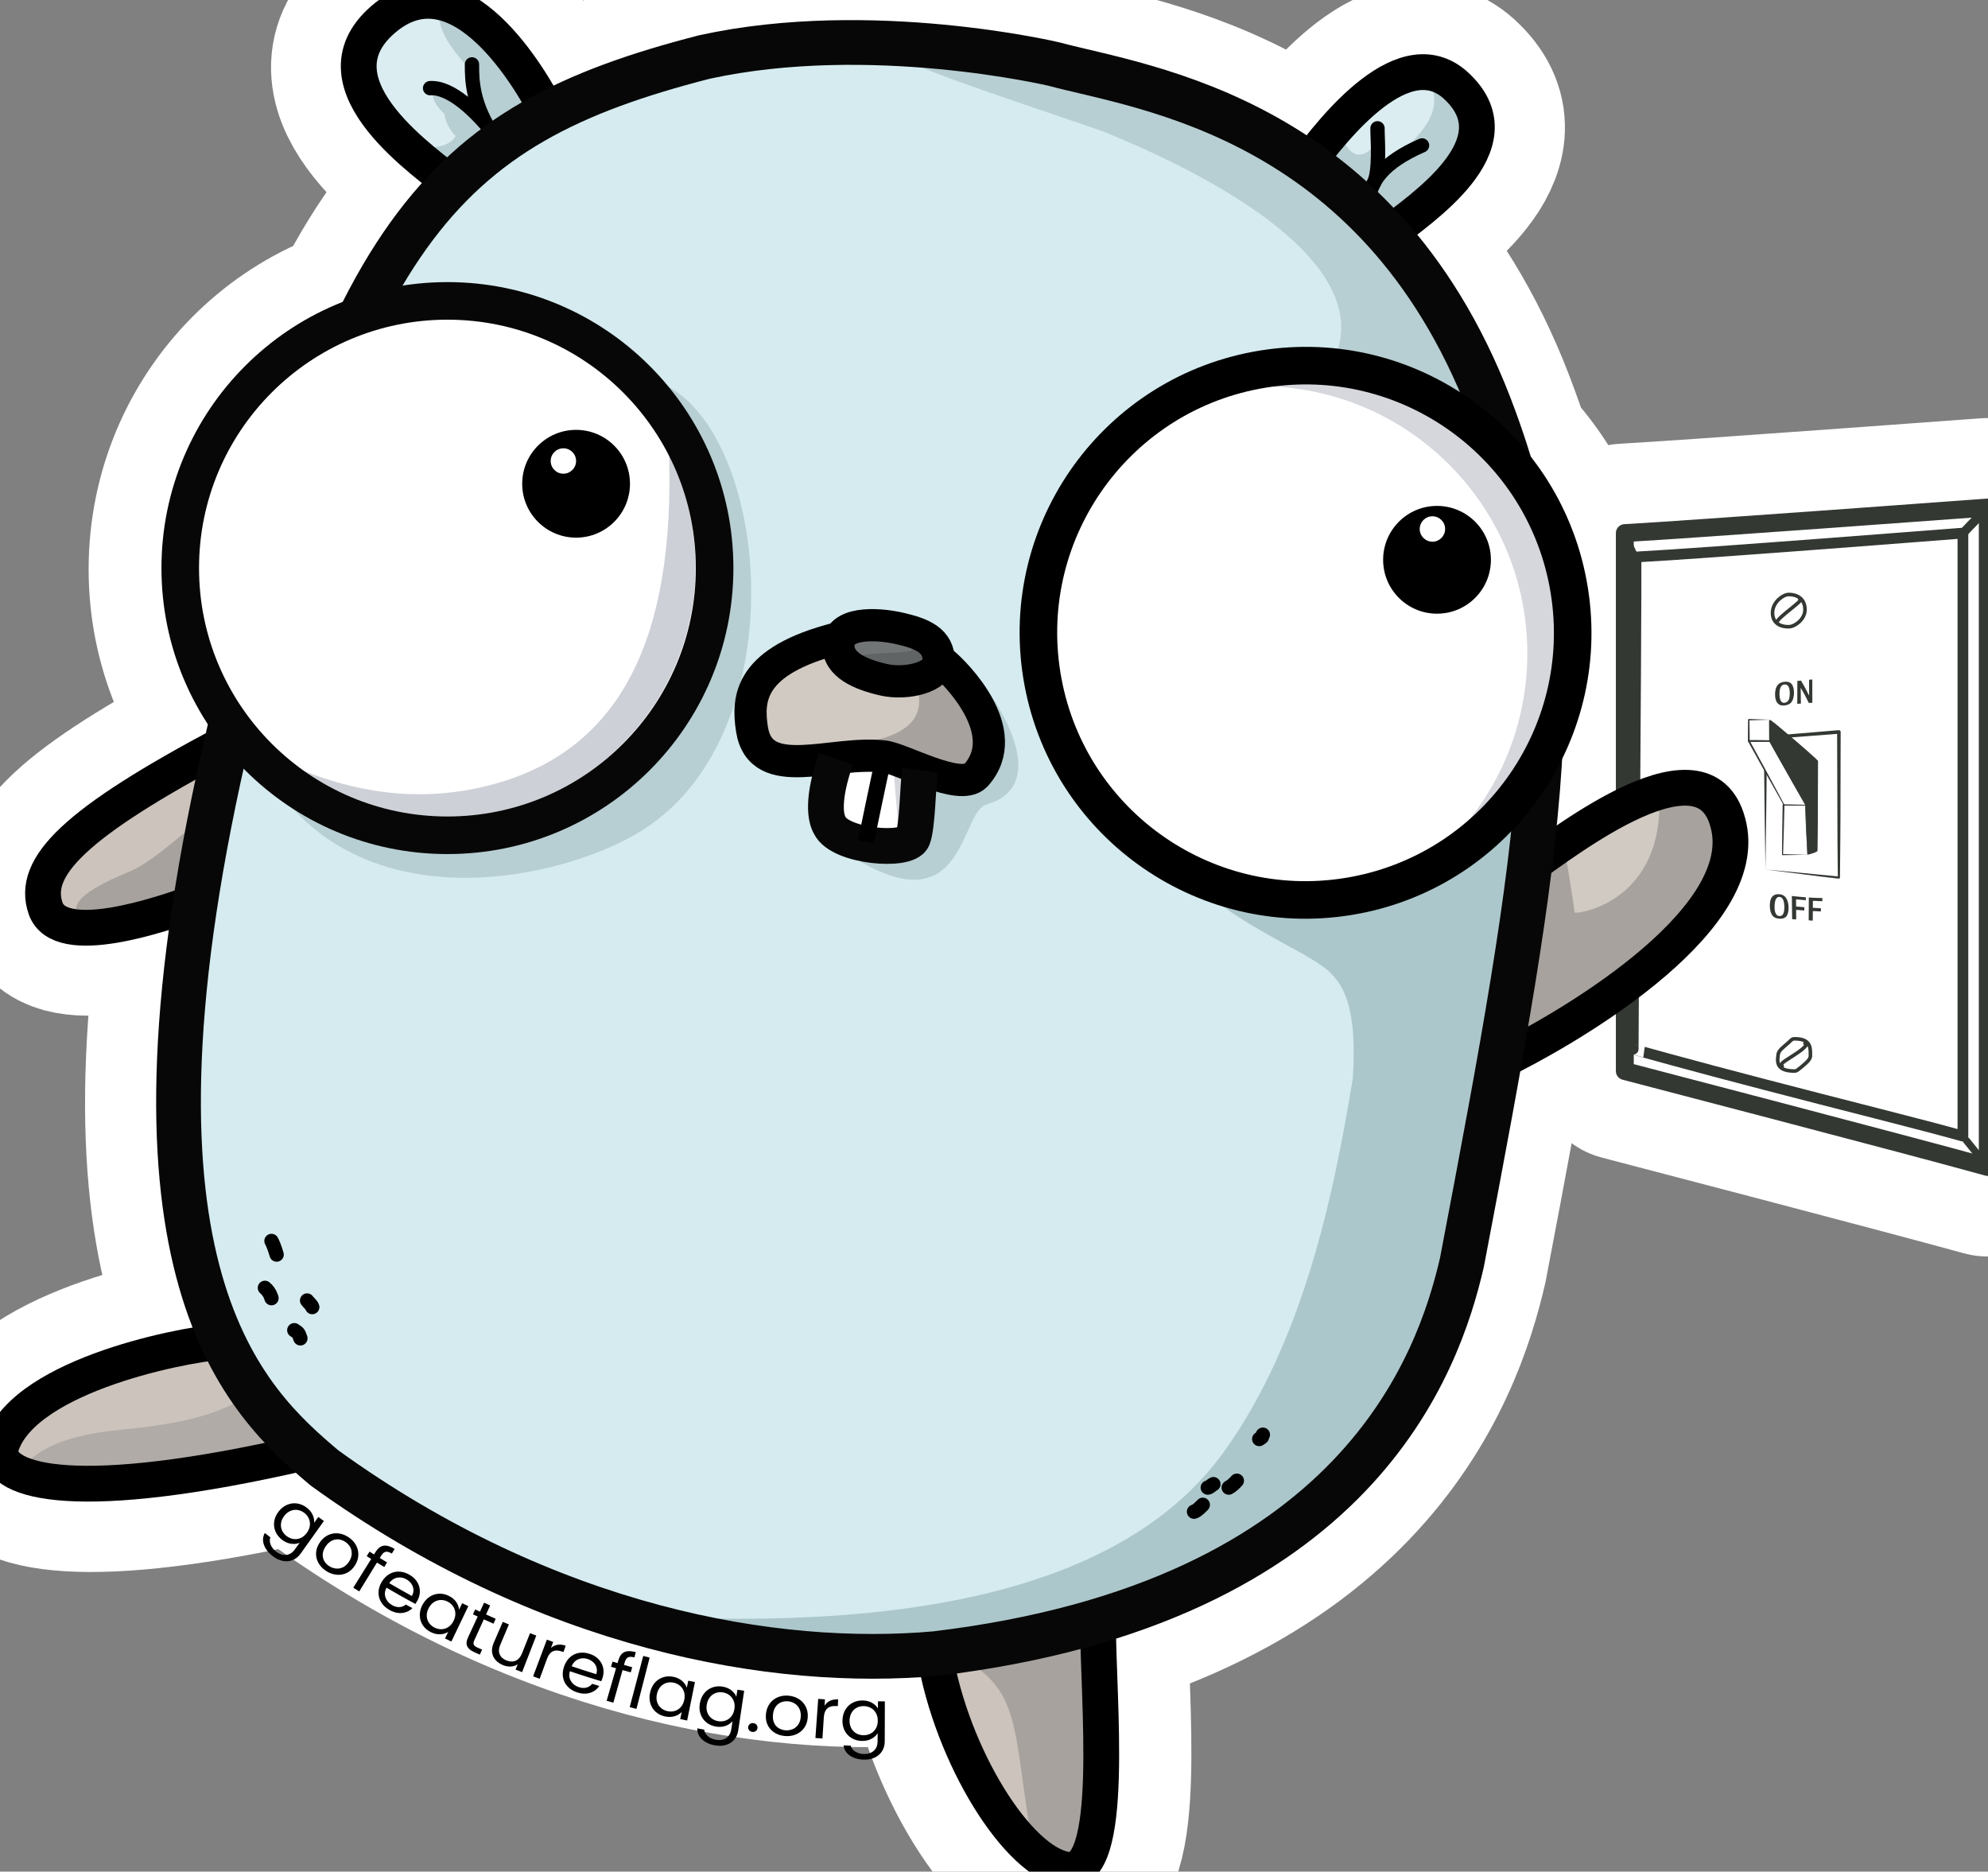 <?xml version="1.0" encoding="utf-8"?>
<!-- Generator: Adobe Illustrator 28.0.0, SVG Export Plug-In . SVG Version: 6.00 Build 0)  -->
<svg version="1.1" xmlns="http://www.w3.org/2000/svg" xmlns:xlink="http://www.w3.org/1999/xlink" x="0px" y="0px"
	 viewBox="189.65 137.709 1111.108 1046.026" style="enable-background:new 0 0 1693 1263.58;" xml:space="preserve">
<rect x="189.65" y="137.709" width="1111.108" height="1046.026" fill="#808080" stroke="none"/>
<style type="text/css">
	.st0{fill:none;stroke:#FFFFFF;stroke-width:100;stroke-miterlimit:10;}
	.st1{fill:none;stroke:#FFFFFF;stroke-width:100;stroke-linecap:round;stroke-linejoin:round;stroke-miterlimit:10;}
	.st2{fill:#FFFFFF;}
	
		.st3{clip-path:url(#SVGID_00000133510066612466254680000005825621318874360471_);fill:none;stroke:#333833;stroke-width:6;stroke-linecap:round;stroke-linejoin:round;stroke-miterlimit:10;}
	
		.st4{clip-path:url(#SVGID_00000133510066612466254680000005825621318874360471_);fill:none;stroke:#333833;stroke-width:10;stroke-linecap:round;stroke-linejoin:round;stroke-miterlimit:10;}
	.st5{clip-path:url(#SVGID_00000133510066612466254680000005825621318874360471_);fill:#333833;}
	
		.st6{clip-path:url(#SVGID_00000133510066612466254680000005825621318874360471_);fill:none;stroke:#333833;stroke-width:2;stroke-linecap:round;stroke-linejoin:round;stroke-miterlimit:10;}
	.st7{clip-path:url(#SVGID_00000133510066612466254680000005825621318874360471_);fill:#FFFFFF;}
	.st8{clip-path:url(#SVGID_00000080175607953674170110000013825721267054045326_);fill:#CBC3BC;}
	.st9{clip-path:url(#SVGID_00000080175607953674170110000013825721267054045326_);fill:#A7A29D;}
	
		.st10{clip-path:url(#SVGID_00000080175607953674170110000013825721267054045326_);fill:none;stroke:#000000;stroke-width:20;stroke-miterlimit:10;}
	.st11{clip-path:url(#SVGID_00000080175607953674170110000013825721267054045326_);fill:#B0ABA6;}
	.st12{clip-path:url(#SVGID_00000080175607953674170110000013825721267054045326_);fill:#D1CAC3;}
	.st13{clip-path:url(#SVGID_00000080175607953674170110000013825721267054045326_);fill:#DBEDF1;}
	.st14{clip-path:url(#SVGID_00000080175607953674170110000013825721267054045326_);fill:#B7CED2;}
	
		.st15{clip-path:url(#SVGID_00000080175607953674170110000013825721267054045326_);fill:none;stroke:#000000;stroke-width:8;stroke-linecap:round;stroke-linejoin:round;stroke-miterlimit:10;}
	.st16{clip-path:url(#SVGID_00000080175607953674170110000013825721267054045326_);fill:#D5EBEF;}
	.st17{clip-path:url(#SVGID_00000080175607953674170110000013825721267054045326_);fill:#ACC7CB;}
	
		.st18{clip-path:url(#SVGID_00000080175607953674170110000013825721267054045326_);fill:none;stroke:#070707;stroke-width:25;stroke-miterlimit:10;}
	.st19{clip-path:url(#SVGID_00000080175607953674170110000013825721267054045326_);fill:#FFFFFF;}
	.st20{clip-path:url(#SVGID_00000080175607953674170110000013825721267054045326_);}
	.st21{clip-path:url(#SVGID_00000080175607953674170110000013825721267054045326_);fill:#D5D7DD;}
	.st22{clip-path:url(#SVGID_00000080175607953674170110000013825721267054045326_);fill:#CED0D7;}
	
		.st23{clip-path:url(#SVGID_00000080175607953674170110000013825721267054045326_);fill:none;stroke:#070707;stroke-width:21;stroke-miterlimit:10;}
	
		.st24{clip-path:url(#SVGID_00000080175607953674170110000013825721267054045326_);fill:none;stroke:#000000;stroke-width:21;stroke-miterlimit:10;}
	.st25{clip-path:url(#SVGID_00000080175607953674170110000013825721267054045326_);fill:#727576;}
	.st26{clip-path:url(#SVGID_00000080175607953674170110000013825721267054045326_);fill:#616464;}
	
		.st27{clip-path:url(#SVGID_00000080175607953674170110000013825721267054045326_);fill:none;stroke:#000000;stroke-width:18;stroke-miterlimit:10;}
	
		.st28{clip-path:url(#SVGID_00000080175607953674170110000013825721267054045326_);fill:none;stroke:#070707;stroke-width:20;stroke-miterlimit:10;}
	
		.st29{clip-path:url(#SVGID_00000080175607953674170110000013825721267054045326_);fill:none;stroke:#000000;stroke-width:9;stroke-miterlimit:10;}
</style>
<g id="Layer_5">
	<path class="st0" d="M581.18,170.33c92.94-20.32,195.31,3.96,195.31,3.96c49.96,13.45,185.01,29.35,246.33,198.63
		c45.6,124.21,27.15,232.7-18.34,471.16c-12.94,55.82-58.17,190.25-294.02,218.55c-89.8,8.04-216.98-13.63-341.71-103.77
		c-44.02-37.21-122.11-108.49-56.08-399.36C378.7,268.63,431.64,208.71,581.18,170.33z"/>
	<path class="st0" d="M315.23,886.89c-25.54,2.07-114.76,20.42-124.07,60.77c0,18.17,44.01,30.16,170.06,1.19"/>
	<path class="st0" d="M803.7,1043.08c-0.04,43.65,10.18,142.71-17.33,138.78c-27.52-3.93-64.46-63.68-73.9-120.28"/>
	<path class="st0" d="M299.64,641.08c-18.38,6.55-75.68,26.47-83.72,3.41c-8.04-23.06,15.73-47.57,101.15-92.79"/>
	<path class="st0" d="M437.51,306.55c-82.48,0-148.33,66.86-148.33,149.33s65.86,149.33,148.33,149.33"/>
	<path class="st0" d="M443.03,241.29c-10.44-9.93-81.01-55.06-38.3-92.01c42.71-36.95,83.33,34.59,92.36,52.39"/>
	<path class="st0" d="M964.53,269.03c18.78-14.69,72.19-49.98,39.31-82.13c-29.35-29.35-70.05,23.32-85.12,43.59"/>
	<path class="st1" d="M1097.6,736.29V435.65c37.08-2.06,202.86-14.3,202.86-14.3v368.57C1257.03,777.87,1097.6,736.29,1097.6,736.29
		z"/>
	
		<ellipse transform="matrix(0.997 -0.083 0.083 0.997 -37.865 78.413)" class="st0" cx="919.72" cy="492.47" rx="149.33" ry="149.33"/>
</g>
<g id="Layer_1">
	<polygon class="st2" points="1300.63,790.91 1097.77,737.29 1097.44,437.97 1300.63,422.35 	"/>
	<g>
		<defs>
			<rect id="SVGID_1_" y="0" width="1693" height="1263.58"/>
		</defs>
		<clipPath id="SVGID_00000108275486149313649580000002700573225905076624_">
			<use xlink:href="#SVGID_1_"  style="overflow:visible;"/>
		</clipPath>
		
			<path style="clip-path:url(#SVGID_00000108275486149313649580000002700573225905076624_);fill:none;stroke:#333833;stroke-width:6;stroke-linecap:round;stroke-linejoin:round;stroke-miterlimit:10;" d="
			M1286.74,772.67c0-3.2,0-320.52,0-337.02c-0.41,0-143.65,11.29-182.71,13.35c0.16,39.47-1.74,275.06-1.58,275.06
			c-0.13,0,32.43,9.14,73.5,19.79C1216.5,754.49,1265.56,766.65,1286.74,772.67z"/>
		
			<path style="clip-path:url(#SVGID_00000108275486149313649580000002700573225905076624_);fill:none;stroke:#333833;stroke-width:10;stroke-linecap:round;stroke-linejoin:round;stroke-miterlimit:10;" d="
			M1097.77,736.29V435.65c37.08-2.06,202.86-14.3,202.86-14.3v368.57C1257.19,777.87,1097.77,736.29,1097.77,736.29z"/>
		<path style="clip-path:url(#SVGID_00000108275486149313649580000002700573225905076624_);fill:#333833;" d="M1300.63,789.91
			c-1.23-0.2-2.27-0.54-3.31-0.89c-0.55-0.74-1.15-1.44-1.72-2.17c-1.73-2.15-5.22-6.47-6.95-8.62l-1.74-2.16
			c-0.1-1.1-0.22-2.19-0.18-3.41c1.2,0.22,2.24,0.56,3.29,0.9l1.74,2.16c1.73,2.15,5.21,6.47,6.94,8.62
			c0.59,0.71,1.14,1.45,1.75,2.14C1300.58,787.58,1300.7,788.67,1300.63,789.91"/>
		<path style="clip-path:url(#SVGID_00000108275486149313649580000002700573225905076624_);fill:#333833;" d="M1300.63,421.35
			c0.17,1.32,0.12,2.43,0.07,3.55c-0.62,0.56-1.17,1.18-1.75,1.77c-1.73,1.78-5.21,5.37-6.95,7.15l-3.73,3.97
			c-1.12,0.07-2.23,0.15-3.53,0.05c-0.14-1.29-0.09-2.4-0.06-3.53l3.73-3.97c1.73-1.78,5.21-5.37,6.95-7.15
			c0.57-0.6,1.17-1.17,1.72-1.81C1298.2,421.3,1299.3,421.22,1300.63,421.35"/>
		<path style="clip-path:url(#SVGID_00000108275486149313649580000002700573225905076624_);fill:#333833;" d="M1097.77,435.65
			c0.83,0.29,1.49,0.66,2.15,1.03c0.23,0.57,0.51,1.12,0.76,1.67l1.55,3.34c0.51,1.1,1.84,3.94,2.33,5c-0.15,0.75-0.3,1.49-0.58,2.3
			c-0.8-0.3-1.46-0.67-2.14-1.03c-0.49-1.05-1.82-3.92-2.33-5l-1.55-3.34c-0.27-0.55-0.5-1.12-0.79-1.66
			C1097.32,437.21,1097.46,436.47,1097.77,435.65"/>
		<path style="clip-path:url(#SVGID_00000108275486149313649580000002700573225905076624_);fill:#333833;" d="M1102.45,724.05
			c0.45,1.25,0.35,2.28-0.24,3.42l-1.17,3.06c-0.39,1.01-1.38,3.61-1.75,4.59c-0.48,0.4-0.95,0.81-1.52,1.17
			c-0.18-0.65-0.26-1.27-0.35-1.89c0.37-0.96,1.37-3.59,1.75-4.59l1.17-3.06C1100.67,725.52,1101.28,724.68,1102.45,724.05"/>
		
			<path style="clip-path:url(#SVGID_00000108275486149313649580000002700573225905076624_);fill:none;stroke:#333833;stroke-width:2;stroke-linecap:round;stroke-linejoin:round;stroke-miterlimit:10;" d="
			M1198.45,478.97c-0.29,4.92-5.55,8.95-9.01,9.01c-6.84,0.06-9.65-3.97-9.01-9.01c0.61-5.03,5.87-9.07,9.01-9.01
			C1195.9,470.02,1198.71,474.05,1198.45,478.97z"/>
		
			<path style="clip-path:url(#SVGID_00000108275486149313649580000002700573225905076624_);fill:none;stroke:#333833;stroke-width:2;stroke-linecap:round;stroke-linejoin:round;stroke-miterlimit:10;" d="
			M1182.9,485.39c-0.09-2.36,15.81-12.78,12.73-12.73"/>
		
			<path style="clip-path:url(#SVGID_00000108275486149313649580000002700573225905076624_);fill:none;stroke:#333833;stroke-width:2;stroke-linecap:round;stroke-linejoin:round;stroke-miterlimit:10;" d="
			M1201.48,727.29c0.43,2.51-2.84,4.78-4.64,6.41c-2.12,1.63-2.77,2.61-4.36,2.6c-9.08-0.1-9.84-4.09-9.01-9.01
			c0-2.47,3.46-4.7,5.16-6.34c2.05-1.63,2.33-2.67,3.85-2.67C1200.82,718.19,1201.69,722.26,1201.48,727.29z"/>
		
			<path style="clip-path:url(#SVGID_00000108275486149313649580000002700573225905076624_);fill:none;stroke:#333833;stroke-width:2;stroke-linecap:round;stroke-linejoin:round;stroke-miterlimit:10;" d="
			M1185.73,733.58c-2.47-1.15,3.85-4.22,7.98-7.14c4.5-2.9,6.8-5.63,4.75-5.57"/>
		<path style="clip-path:url(#SVGID_00000108275486149313649580000002700573225905076624_);fill:#333833;" d="M1176.37,623.65
			c12.08,1.08,29.26,2.77,41.12,3.94l-0.67,0.6l-0.19-20.35c-0.07-13.69-0.19-46.92-0.2-61.06l1.07,0.99l-41.06,3.18l0.79-0.86
			C1177.12,570.9,1176.69,602.54,1176.37,623.65 M1176.37,623.65c-0.18-12.23-0.63-43.23-0.72-55.06
			c-0.06-6.16-0.14-12.34-0.14-18.52c0-0.45,0.35-0.82,0.79-0.86l41.04-3.43c0.57-0.05,1.07,0.41,1.07,0.99
			c-0.12,14.35-0.03,47.19-0.2,61.06c0,0-0.19,20.35-0.19,20.35c0,0.33-0.27,0.6-0.6,0.6
			C1205.43,627.46,1188.49,625.13,1176.37,623.65"/>
		<polygon style="clip-path:url(#SVGID_00000108275486149313649580000002700573225905076624_);fill:#FFFFFF;" points="
			1199.79,615.41 1185.92,615.33 1186.5,587.48 1199.7,587.48 		"/>
		<path style="clip-path:url(#SVGID_00000108275486149313649580000002700573225905076624_);fill:#333833;" d="M1199.79,615.41
			l-6.87,0.12c-2.31,0.05-4.65,0.09-7,0.1c-0.16,0-0.3-0.13-0.3-0.29c0.04-4.65,0.05-9.29,0.14-13.94l0.23-13.93
			c0-0.27,0.23-0.49,0.5-0.49l13.2,0.06c0.24,0,0.44,0.2,0.44,0.44C1200.17,595.62,1199.91,607.17,1199.79,615.41 M1199.79,615.41
			c-0.19-8.19-0.47-19.87-0.53-27.93l0.44,0.44l-13.2,0.05l0.5-0.49l-0.34,13.92c-0.1,4.64-0.28,9.28-0.43,13.92l-0.3-0.3
			C1189.89,615.12,1195.75,615.29,1199.79,615.41"/>
		<polygon style="clip-path:url(#SVGID_00000108275486149313649580000002700573225905076624_);fill:#FFFFFF;" points="
			1198.83,587.48 1186.71,587.48 1167.05,551.79 1178.92,551.79 		"/>
		<path style="clip-path:url(#SVGID_00000108275486149313649580000002700573225905076624_);fill:#333833;" d="M1198.83,587.48
			l-12.12,0.24c-0.09,0-0.17-0.05-0.21-0.13l-9.99-17.75l-9.88-17.81c-0.19-0.32,0.07-0.75,0.44-0.74l11.86,0.04
			c0.17,0,0.32,0.1,0.4,0.24C1184.89,561.57,1193.31,577.31,1198.83,587.48 M1198.83,587.48c-3.39-5.89-12.08-20.97-15.34-26.66
			l-4.97-8.81l0.4,0.24l-11.86,0.04l0.44-0.74l9.77,17.88l9.66,17.94l-0.21-0.13L1198.83,587.48z"/>
		
			<rect x="1167.05" y="539.93" style="clip-path:url(#SVGID_00000108275486149313649580000002700573225905076624_);fill:#FFFFFF;" width="11.86" height="11.86"/>
		<path style="clip-path:url(#SVGID_00000108275486149313649580000002700573225905076624_);fill:#333833;" d="M1178.92,539.93
			c-2.96,0.13-8.91,0.32-11.86,0.38l0.38-0.38c0.08,3.43,0.08,8.38,0.12,11.86c0,0-0.5-0.5-0.5-0.5c3.5,0.03,8.41,0.04,11.86,0.12
			l-0.39,0.38C1178.59,548.84,1178.79,542.89,1178.92,539.93 M1178.92,539.93c0.13,2.95,0.33,8.9,0.38,11.86
			c0.01,0.21-0.17,0.39-0.38,0.38c-3.43,0.09-8.38,0.07-11.86,0.11c-0.28,0-0.5-0.22-0.5-0.5c0.05-3.5,0.03-8.41,0.12-11.86
			c0-0.21,0.17-0.39,0.38-0.38C1170.01,539.62,1175.96,539.8,1178.92,539.93"/>
		<path style="clip-path:url(#SVGID_00000108275486149313649580000002700573225905076624_);fill:#333833;" d="M1199.79,615.41
			c0,0,2.82-0.49,5.54-1.93c0.27-0.31,0-20.22,0-50.34c-0.02-0.67-26.41-23.21-26.44-22.59c0.07,4.47,0.04,11.24,0.04,11.24
			l19.91,35.69C1198.83,592.57,1199.79,615.41,1199.79,615.41"/>
		<path style="clip-path:url(#SVGID_00000108275486149313649580000002700573225905076624_);fill:#333833;" d="M1199.79,615.41
			c1.89-0.38,3.86-1.11,5.49-1.97c0.17-2.92-0.03-7.58-0.02-10.6c-0.11-6.69-0.28-25-0.35-31.94c-0.01-1.66-0.02-6.05-0.02-7.65
			c-5.96-5.67-15.23-13.32-22.12-19.09c-1.02-0.81-2.8-2.33-3.87-3.07c0,0-0.11-0.07-0.11-0.07l-0.04-0.02
			c0.03,0.02,0.12,0.03,0.17,0.03c0.21,0.05,0.51-0.32,0.45-0.45c0-0.2,0.02,11.26,0.01,11.22l-0.06-0.23
			c4.97,8.97,14.97,26.88,19.79,35.92C1199.19,595.46,1199.57,607.34,1199.79,615.41 M1199.79,615.41
			c-0.4-8.31-1.09-19.74-1.25-27.93c-4.73-8.08-15.16-26.8-20.03-35.46c-0.04-0.07-0.06-0.15-0.06-0.23l-0.06-11.23
			c-0.06-0.18,0.25-0.53,0.49-0.51c0.15,0,0.08,0.01,0.14,0.02c0.14,0.03,0.3,0.13,0.42,0.21c1.1,0.77,2.89,2.25,3.96,3.11
			c6.33,5.3,14.08,11.87,20.17,17.4c0.7,0.67,1.45,1.27,2.09,2.07c0.05,0.04,0.11,0.35,0.09,0.31c0,0.64,0,1.77,0,2.42
			c-0.02,9.67-0.08,27.65-0.14,37.26c-0.03,1.61-0.06,6.39-0.1,7.99c-0.05,0.9,0.01,1.76-0.16,2.7
			C1203.6,614.42,1201.72,615.04,1199.79,615.41"/>
		<path style="clip-path:url(#SVGID_00000108275486149313649580000002700573225905076624_);fill:#333833;" d="M1186.97,531.98
			c-1.64,0.15-2.75-0.17-3.71-1.16c-0.97-0.99-1.52-2.65-1.52-4.97c0-2.35,0.5-4.12,1.42-5.26c0.93-1.14,2.22-1.68,3.88-1.85
			c1.65-0.17,2.95,0.14,3.88,1.18c0.93,1.04,1.39,2.69,1.4,4.9c0,2.25-0.46,4.01-1.35,5.21
			C1190.08,531.21,1188.7,531.82,1186.97,531.98 M1187.02,530.47c0.95-0.1,1.82-0.6,2.28-1.51c0.46-0.91,0.69-2.23,0.67-3.94
			c-0.02-1.66-0.28-2.9-0.79-3.72c-0.51-0.82-1.24-1.14-2.15-1.06c-0.91,0.08-1.61,0.52-2.1,1.42c-0.49,0.9-0.72,2.23-0.71,3.97
			c0.02,1.71,0.28,2.99,0.77,3.81C1185.48,530.25,1186.12,530.57,1187.02,530.47"/>
		<path style="clip-path:url(#SVGID_00000108275486149313649580000002700573225905076624_);fill:#333833;" d="M1194.16,531.07
			c0.05-4.62,0-8.18,0.04-12.8c0.8-0.08,1.21-0.12,2.01-0.2c1.87,3.06,2.87,4.99,4.57,8.4c-0.01-3.55-0.02-5.39-0.03-8.85
			c0.73-0.07,1.09-0.11,1.82-0.18v13.02c-0.88,0.03-1.25,0.05-1.97,0.1c-1.62-3.35-2.52-5.07-4.53-8.48
			c0.05,3.58,0.09,5.59,0.12,8.83C1195.3,530.98,1194.92,531.01,1194.16,531.07"/>
		<path style="clip-path:url(#SVGID_00000108275486149313649580000002700573225905076624_);fill:#333833;" d="M1184.04,651.14
			c-1.62-0.12-2.85-0.58-3.77-1.77c-0.92-1.18-1.45-3.1-1.45-5.62c0-2.56,0.62-4.34,1.72-5.29c1.1-0.95,2.44-1.13,3.87-0.96
			c1.42,0.17,2.49,0.7,3.39,1.92c0.9,1.22,1.45,3.02,1.5,5.33c0.05,2.36-0.39,4.09-1.31,5.15
			C1187.07,650.95,1185.74,651.27,1184.04,651.14 M1184.13,649.66c0.92,0.06,1.64-0.29,2.12-1.14c0.49-0.85,0.71-2.19,0.69-3.99
			c-0.03-1.75-0.28-3.1-0.73-4.04c-0.45-0.94-1.04-1.41-1.84-1.51c-0.8-0.11-1.48,0.18-2.01,1.01c-0.53,0.83-0.83,2.19-0.89,4.05
			c-0.05,1.83,0.17,3.24,0.64,4.19C1182.58,649.18,1183.25,649.61,1184.13,649.66"/>
		<path style="clip-path:url(#SVGID_00000108275486149313649580000002700573225905076624_);fill:#333833;" d="M1191.29,651.41
			c-0.01-4.37-0.16-8.58-0.17-12.95c3.15,0.33,4.59,0.49,7.82,0.72c0,0.65,0,0.99,0,1.67c-2.25-0.18-3.25-0.29-5.46-0.53
			c0.01,1.51,0.02,2.35,0.03,4.01c1.85,0.17,2.77,0.25,4.58,0.39c0,0.73,0,1.1,0,1.83c-1.8-0.12-2.72-0.19-4.56-0.34
			c0.02,2.3,0.04,3.47,0.03,5.35C1192.65,651.51,1192.2,651.48,1191.29,651.41"/>
		<path style="clip-path:url(#SVGID_00000108275486149313649580000002700573225905076624_);fill:#333833;" d="M1200.54,652.07
			c0.04-4.8,0.05-7.97,0.08-12.77c3.11,0.2,4.48,0.28,7.55,0.29v1.79c-2.15-0.05-3.17-0.1-5.28-0.23c-0.01,1.54-0.02,2.33-0.03,3.92
			c1.8,0.11,2.68,0.16,4.49,0.24c0,0.72,0,1.08,0,1.79c-1.81-0.08-2.7-0.12-4.5-0.23c-0.01,2.2-0.02,3.3-0.04,5.37
			C1201.91,652.17,1201.45,652.14,1200.54,652.07"/>
	</g>
	<g>
		<defs>
			<rect id="SVGID_00000178180618557118878500000015268422345246871723_" y="0" width="1693" height="1263.58"/>
		</defs>
		<clipPath id="SVGID_00000000920625025909137640000004671374723005786528_">
			<use xlink:href="#SVGID_00000178180618557118878500000015268422345246871723_"  style="overflow:visible;"/>
		</clipPath>
		<path style="clip-path:url(#SVGID_00000000920625025909137640000004671374723005786528_);fill:#CBC3BC;" d="M805.09,1044.84
			c-0.03,43.65,10.19,142.71-17.33,138.78c-27.51-3.93-64.46-63.68-73.9-120.28"/>
		<path style="clip-path:url(#SVGID_00000000920625025909137640000004671374723005786528_);fill:#A7A29D;" d="M720.03,1060.54
			c40.88,19.94,34.92,37.67,46.12,105.37c7.34,7.86,19.39,11.01,19.39,11.01l11.53-11.01l3.67-41.93v-70.75v-8.38l-65.51,12.58
			L720.03,1060.54z"/>
		
			<path style="clip-path:url(#SVGID_00000000920625025909137640000004671374723005786528_);fill:none;stroke:#000000;stroke-width:20;stroke-miterlimit:10;" d="
			M803.32,1043.88c-0.04,43.65,10.19,142.71-17.33,138.78c-27.52-3.93-64.46-63.68-73.9-120.28"/>
		<path style="clip-path:url(#SVGID_00000000920625025909137640000004671374723005786528_);fill:#CBC3BC;" d="M313.72,887.75
			c-25.54,2.07-109.4,20.94-124.07,60.77c12.58,16.77,44.01,30.16,170.06,1.19"/>
		<path style="clip-path:url(#SVGID_00000000920625025909137640000004671374723005786528_);fill:#B0ABA6;" d="M200.43,959.84
			c6.29-7.34,16.42-19.22,56.6-23.06c40.18-3.84,60.45-10.48,75.12-22.36c7.71,14.25,13.28,22.71,13.28,22.71l3.49,13.28
			l-18.17,5.59l-59.75,5.94l-35.03,2.1L200.43,959.84z"/>
		
			<path style="clip-path:url(#SVGID_00000000920625025909137640000004671374723005786528_);fill:none;stroke:#000000;stroke-width:20;stroke-miterlimit:10;" d="
			M313.72,887.53c-25.54,2.07-114.76,20.42-124.07,60.77c0,18.17,44.01,30.16,170.06,1.19"/>
		<path style="clip-path:url(#SVGID_00000000920625025909137640000004671374723005786528_);fill:#D1CAC3;" d="M1044.13,622.14
			c19.59-13.27,100.3-77.21,111.83-22.18c11.53,55.03-95.47,115.41-128.71,131.34"/>
		<path style="clip-path:url(#SVGID_00000000920625025909137640000004671374723005786528_);fill:#CBC3BC;" d="M298.87,641.97
			c-18.38,6.55-75.68,26.47-83.72,3.41c-8.04-23.06,15.73-47.57,101.15-92.79"/>
		<path style="clip-path:url(#SVGID_00000000920625025909137640000004671374723005786528_);fill:#A7A29D;" d="M300.93,596.58
			c-15.37,12.17-27.97,23.93-40.01,28.71c-17.12,7.34-35.64,16.07-26.21,26.55c9.43,10.48,19.52,3.73,19.52,3.73l42.85-16.07
			L300.93,596.58z"/>
		
			<path style="clip-path:url(#SVGID_00000000920625025909137640000004671374723005786528_);fill:none;stroke:#000000;stroke-width:20;stroke-miterlimit:10;" d="
			M298.87,641.97c-18.38,6.55-75.68,26.47-83.72,3.41c-8.04-23.06,15.73-47.57,101.15-92.79"/>
		<path style="clip-path:url(#SVGID_00000000920625025909137640000004671374723005786528_);fill:#A7A29D;" d="M1062.7,606.95
			c3.14,13.63,5.26,28.3,7.09,40.88c9.16,0,52.14-11.53,46.9-70.23c21.49-3.97,27.25,5.84,27.25,5.84l9.96,18.6v25.35l-30.92,40.35
			l-44.55,37.21l-36.16,18.87l-12.08-2.01l10.3-63.09l5.47-40.31L1062.7,606.95z"/>
		
			<path style="clip-path:url(#SVGID_00000000920625025909137640000004671374723005786528_);fill:none;stroke:#000000;stroke-width:20;stroke-miterlimit:10;" d="
			M1044.13,622.14c19.59-13.27,100.3-77.21,111.83-22.18c11.53,55.03-95.47,115.41-128.71,131.34"/>
		<path style="clip-path:url(#SVGID_00000000920625025909137640000004671374723005786528_);fill:#DBEDF1;" d="M496.1,201.02
			c-9.03-17.8-49.64-89.34-92.36-52.39c-42.71,36.95,27.85,82.09,38.3,92.01"/>
		<path style="clip-path:url(#SVGID_00000000920625025909137640000004671374723005786528_);fill:#DBEDF1;" d="M965.94,267.03
			c18.78-14.69,72.19-49.98,39.31-82.13c-29.35-29.35-70.05,23.32-85.12,43.59"/>
		<path style="clip-path:url(#SVGID_00000000920625025909137640000004671374723005786528_);fill:#B7CED2;" d="M455.19,180.1
			c-13.28-15.37-22.71-25.63-19.85-41.3c16.39,6.93,57.18,55.5,57.18,55.5l-44.58,40.6c0,0-28.74-14.74-23.5-14.74
			c5.24,0,15.72,0.65,19.92-6.42c-1.83-1.7-5.5-6.16-6.29-12.32c-2.1-1.97-7.73-7.66-6.16-12.02c6.81,0,25.68,11.89,25.68,11.89
			L455.19,180.1z"/>
		<path style="clip-path:url(#SVGID_00000000920625025909137640000004671374723005786528_);fill:#B7CED2;" d="M939.89,214.53
			c0.92,3.15,6.88,16.25,17.13,5.37c2.83,2.62,1.41,14.02,1.41,14.02l-5.7,11.01l-7.47-5.24l-13.5-12.97L939.89,214.53z"/>
		<path style="clip-path:url(#SVGID_00000000920625025909137640000004671374723005786528_);fill:#B7CED2;" d="M955.09,239.95
			c22.01-22.54,42.71-34.32,34.2-55.82c9.3,2.1,23.32,17.82,23.32,17.82v18.65l-19.39,21.44l-16.9,15.59l-7.34,4.45l-9.13-10.48
			l-5.41-6.94L955.09,239.95z"/>
		
			<path style="clip-path:url(#SVGID_00000000920625025909137640000004671374723005786528_);fill:none;stroke:#000000;stroke-width:20;stroke-miterlimit:10;" d="
			M965.31,268.84c18.78-14.69,72.19-49.98,39.31-82.13c-29.35-29.35-70.05,23.32-85.12,43.59"/>
		
			<path style="clip-path:url(#SVGID_00000000920625025909137640000004671374723005786528_);fill:none;stroke:#000000;stroke-width:8;stroke-linecap:round;stroke-linejoin:round;stroke-miterlimit:10;" d="
			M955.09,246.63c1.7-7.47,6.81-17.82,29.35-27.65"/>
		
			<path style="clip-path:url(#SVGID_00000000920625025909137640000004671374723005786528_);fill:none;stroke:#000000;stroke-width:8;stroke-linecap:round;stroke-linejoin:round;stroke-miterlimit:10;" d="
			M959.55,209.42c-0.13,4.59,1.75,25.01-2.52,31.55"/>
		
			<path style="clip-path:url(#SVGID_00000000920625025909137640000004671374723005786528_);fill:none;stroke:#000000;stroke-width:8;stroke-linecap:round;stroke-linejoin:round;stroke-miterlimit:10;" d="
			M430.03,186.97c23.76-1.4,56.6,56.95,36.13,27.6c-12.76-18.29-12.72-32.49-12.72-40.88"/>
		
			<path style="clip-path:url(#SVGID_00000000920625025909137640000004671374723005786528_);fill:none;stroke:#000000;stroke-width:20;stroke-miterlimit:10;" d="
			M442.04,240.64c-10.44-9.93-81.01-55.06-38.3-92.01c42.71-36.95,83.33,34.59,92.36,52.39"/>
		<path style="clip-path:url(#SVGID_00000000920625025909137640000004671374723005786528_);fill:#D5EBEF;" d="M777.49,173.52
			c49.96,13.45,185.01,29.35,246.32,198.63c45.6,124.21,27.15,232.7-18.34,471.16c-12.94,55.82-58.17,190.25-294.02,218.55
			c-89.79,8.04-216.98-13.63-341.71-103.77c-44.02-37.21-122.11-108.49-56.08-399.36c66.04-290.87,118.97-350.8,268.51-389.17
			C675.12,149.23,777.49,173.52,777.49,173.52"/>
		<path style="clip-path:url(#SVGID_00000000920625025909137640000004671374723005786528_);fill:#B7CED2;" d="M675.73,161.45
			c29.98,16.56,56.18,24.12,130.25,49.63c46.12,18.65,156.53,69.88,128.93,128.58c10.83,4.19,55.55,21.66,55.55,21.66l34.59,10.83
			l-19.57-47.87l-62.44-77.65l-77.96-47.92l-82.86-24.67L675.73,161.45z"/>
		<path style="clip-path:url(#SVGID_00000000920625025909137640000004671374723005786528_);fill:#ACC7CB;" d="M856.65,627.21
			c9.43,12.58,14.67,18.52,59.4,42.63c17.47,10.48,33.19,15.37,29.7,70.58c-10.48,63.59-27.25,146.4-71.98,208.59
			c-62.52,86.94-201.6,95.83-300.83,92.94c3.49,5.59,30.75,18.17,30.75,18.17l82.46,2.45c9.41,0.45,134.87-24.81,134.87-24.81
			l74.42-36.34l60.3-52.47l38.04-64.11l22.9-83.28l14.84-92.97l11.37-91.86l3.84-30.55l-5.24-2.75l-11.3,8.56l-33.42,28.23
			l-26.55,12.23l-27.6,8.63h-47.87L856.65,627.21z"/>
		
			<path style="clip-path:url(#SVGID_00000000920625025909137640000004671374723005786528_);fill:none;stroke:#070707;stroke-width:25;stroke-miterlimit:10;" d="
			M778.73,173.52c49.96,13.45,185.01,29.35,246.33,198.63c45.6,124.21,27.15,232.7-18.34,471.16
			c-12.94,55.82-58.17,190.25-294.02,218.55c-89.8,8.04-216.98-13.63-341.71-103.77c-44.02-37.21-122.11-108.49-56.08-399.36
			c66.04-290.87,118.97-350.8,268.51-389.17C676.36,149.23,778.73,173.52,778.73,173.52z"/>
		<path style="clip-path:url(#SVGID_00000000920625025909137640000004671374723005786528_);fill:#B7CED2;" d="M539.05,348.39
			c76.69-5.98,106.04,193.3,9.08,253.66c-42.71,26.59-150.94,51.54-204.4-24.46"/>
		<path style="clip-path:url(#SVGID_00000000920625025909137640000004671374723005786528_);fill:#FFFFFF;" d="M290.38,455.2
			c0,82.48,66.86,149.33,149.33,149.33s149.33-66.86,149.33-149.33s-66.86-149.33-149.33-149.33S290.38,372.72,290.38,455.2"/>
		<path style="clip-path:url(#SVGID_00000000920625025909137640000004671374723005786528_);" d="M481.51,408.07
			c0,16.64,13.48,30.12,30.12,30.12c16.63,0,30.12-13.48,30.12-30.12c0-16.63-13.48-30.12-30.12-30.12
			C495,377.95,481.51,391.44,481.51,408.07"/>
		<path style="clip-path:url(#SVGID_00000000920625025909137640000004671374723005786528_);fill:#FFFFFF;" d="M497.43,395.35
			c0,3.92,3.18,7.1,7.1,7.1c3.92,0,7.1-3.18,7.1-7.1s-3.18-7.1-7.1-7.1C500.61,388.25,497.43,391.43,497.43,395.35"/>
		<path style="clip-path:url(#SVGID_00000000920625025909137640000004671374723005786528_);fill:#FFFFFF;" d="M770.16,491.75
			c0,82.48,66.86,149.33,149.33,149.33c82.47,0,149.33-66.86,149.33-149.33s-66.86-149.33-149.33-149.33
			C837.02,342.41,770.16,409.27,770.16,491.75"/>
		<path style="clip-path:url(#SVGID_00000000920625025909137640000004671374723005786528_);fill:#D5D7DD;" d="M1005.74,602.04
			c32.5-25.66,53.37-65.41,53.37-110.03c0-77.37-62.72-140.1-140.1-140.1c-7.11,0-14.09,0.53-20.92,1.55l0,0.16
			c80.56,2.19,145.19,68.19,145.19,149.28c0,37.87-14.1,72.44-37.32,98.77L1005.74,602.04z"/>
		<path style="clip-path:url(#SVGID_00000000920625025909137640000004671374723005786528_);fill:#CED0D7;" d="M353.92,566.43
			c35.14,25.31,76.83,34.98,119.99,23.63c74.83-19.68,119.54-96.29,99.86-171.12c-1.81-6.87-4.1-13.5-6.82-19.83l-3.36-7.83
			c3.14,100.63-25.22,168.05-104.24,186.24c-36.74,8.46-71.07,3.22-105.01-10.98L353.92,566.43z"/>
		
			<circle style="clip-path:url(#SVGID_00000000920625025909137640000004671374723005786528_);fill:none;stroke:#070707;stroke-width:21;stroke-miterlimit:10;" cx="439.72" cy="455.2" r="149.33"/>
		<path style="clip-path:url(#SVGID_00000000920625025909137640000004671374723005786528_);" d="M962.69,450.57
			c0,16.64,13.49,30.12,30.12,30.12c16.63,0,30.12-13.48,30.12-30.12c0-16.63-13.49-30.12-30.12-30.12
			C976.18,420.45,962.69,433.94,962.69,450.57"/>
		<path style="clip-path:url(#SVGID_00000000920625025909137640000004671374723005786528_);fill:#FFFFFF;" d="M983.14,433.35
			c0,3.92,3.18,7.1,7.1,7.1c3.92,0,7.1-3.18,7.1-7.1c0-3.92-3.18-7.1-7.1-7.1C986.31,426.25,983.14,429.43,983.14,433.35"/>
		
			<ellipse transform="matrix(0.987 -0.159 0.159 0.987 -66.405 152.207)" style="clip-path:url(#SVGID_00000000920625025909137640000004671374723005786528_);fill:none;stroke:#000000;stroke-width:21;stroke-miterlimit:10;" cx="919.5" cy="491.75" rx="149.33" ry="149.33"/>
		
			<path style="clip-path:url(#SVGID_00000000920625025909137640000004671374723005786528_);fill:none;stroke:#000000;stroke-width:8;stroke-linecap:round;stroke-linejoin:round;stroke-miterlimit:10;" d="
			M341.38,831.26c1.57,2.88,2.88,7.6,2.88,7.6"/>
		
			<path style="clip-path:url(#SVGID_00000000920625025909137640000004671374723005786528_);fill:none;stroke:#000000;stroke-width:8;stroke-linecap:round;stroke-linejoin:round;stroke-miterlimit:10;" d="
			M337.71,857.46c2.88,2.36,3.67,5.76,3.67,5.76"/>
		
			<path style="clip-path:url(#SVGID_00000000920625025909137640000004671374723005786528_);fill:none;stroke:#000000;stroke-width:8;stroke-linecap:round;stroke-linejoin:round;stroke-miterlimit:10;" d="
			M361.29,864.54c0.52,0.79,2.62,2.62,2.88,3.67"/>
		
			<path style="clip-path:url(#SVGID_00000000920625025909137640000004671374723005786528_);fill:none;stroke:#000000;stroke-width:8;stroke-linecap:round;stroke-linejoin:round;stroke-miterlimit:10;" d="
			M354.13,881.14c2.14,1.54,2.23,1.02,3.41,4.54"/>
		
			<path style="clip-path:url(#SVGID_00000000920625025909137640000004671374723005786528_);fill:none;stroke:#000000;stroke-width:8;stroke-linecap:round;stroke-linejoin:round;stroke-miterlimit:10;" d="
			M895.46,939.53c-0.52,1.22,0.08,1.18-2.02,2.41"/>
		
			<path style="clip-path:url(#SVGID_00000000920625025909137640000004671374723005786528_);fill:none;stroke:#000000;stroke-width:8;stroke-linecap:round;stroke-linejoin:round;stroke-miterlimit:10;" d="
			M880.93,965.25c-1.57,1.75-3.15,3.14-4.54,3.84"/>
		
			<path style="clip-path:url(#SVGID_00000000920625025909137640000004671374723005786528_);fill:none;stroke:#000000;stroke-width:8;stroke-linecap:round;stroke-linejoin:round;stroke-miterlimit:10;" d="
			M861.89,978.71c-1.22,1.22-3.32,3.49-4.89,3.84"/>
		
			<path style="clip-path:url(#SVGID_00000000920625025909137640000004671374723005786528_);fill:none;stroke:#000000;stroke-width:8;stroke-linecap:round;stroke-linejoin:round;stroke-miterlimit:10;" d="
			M867.83,967.17c-1.05,0.52-1.75,1.57-3.15,1.92"/>
		<path style="clip-path:url(#SVGID_00000000920625025909137640000004671374723005786528_);fill:#B7CED2;" d="M734.84,515.1
			c12.05,13.23,43.72,61.45,6.07,72.28c-14.78,4.3-11.61,67.61-73.11,30.22"/>
		<path style="clip-path:url(#SVGID_00000000920625025909137640000004671374723005786528_);fill:#D1CAC3;" d="M715.56,508.39
			c5.77,4.72,40.09,38.26,18.02,62.69c-8.91,9.17-40.87-9.26-51.04-10.54c-29.09-3.67-69.18,15.46-74.04-15.22
			c-2.78-17.57-1.22-38.23,47.57-50.81"/>
		<path style="clip-path:url(#SVGID_00000000920625025909137640000004671374723005786528_);fill:#727576;" d="M658.24,498.3
			c-0.17,11.01,12.38,16.37,25.31,19.31c12.93,2.94,30.81-1.58,30.77-10.58c-0.05-11.34-9.09-15.21-22.03-18.14
			C679.35,485.96,658.44,485.2,658.24,498.3"/>
		<path style="clip-path:url(#SVGID_00000000920625025909137640000004671374723005786528_);fill:#616464;" d="M698.55,501.47
			c-2.88,1.05-15.74,1.11-23.32,1.83c-13.63,1.31,0,6.81,0,6.81l31.58,3.67c0,0,5.24-10.22,4.98-10.61c-0.26-0.39-6.42-5.5-6.42-5.5
			L698.55,501.47z"/>
		<path style="clip-path:url(#SVGID_00000000920625025909137640000004671374723005786528_);fill:#FFFFFF;" d="M702,568.17
			c-1.11,7.86-1.37,31.45-3.99,38c-3.14,7.86-40.57,4.76-46.34-7.04c-2.49-4.19-4.5-14.58,3.36-37.27"/>
		<path style="clip-path:url(#SVGID_00000000920625025909137640000004671374723005786528_);fill:#D5D7DD;" d="M689.38,571.47
			c0.26,5.28,2.88,33.06,2.88,33.06l12.51-4.98v-32.23l-10.94-4.98L689.38,571.47z"/>
		<path style="clip-path:url(#SVGID_00000000920625025909137640000004671374723005786528_);fill:#A7A29D;" d="M703.39,527.15
			c-0.26,3.28,3.28,20.05-30.27,25.29c7.86,4.85,31.32,10.74,31.32,10.74l15.59,5.11l10.35-1.05l6.03-10.09l-2.1-14.54l-5.77-12.18
			l-4.46-7.99l-6.16-7.34l-8.91,3.8l-6.81,3.67L703.39,527.15z"/>
		
			<path style="clip-path:url(#SVGID_00000000920625025909137640000004671374723005786528_);fill:none;stroke:#000000;stroke-width:18;stroke-miterlimit:10;" d="
			M717.01,508.39c5.76,4.72,40.09,38.26,18.02,62.69c-8.91,9.17-40.87-9.26-51.04-10.54c-29.09-3.67-69.18,15.46-74.04-15.22
			c-2.78-17.57-1.22-38.23,47.57-50.81"/>
		
			<path style="clip-path:url(#SVGID_00000000920625025909137640000004671374723005786528_);fill:none;stroke:#000000;stroke-width:18;stroke-miterlimit:10;" d="
			M658.24,498.3c-0.17,11.01,12.38,16.37,25.31,19.31c12.93,2.94,30.81-1.58,30.77-10.58c-0.05-11.34-9.09-15.21-22.03-18.14
			C679.35,485.96,658.44,485.2,658.24,498.3z"/>
		
			<path style="clip-path:url(#SVGID_00000000920625025909137640000004671374723005786528_);fill:none;stroke:#070707;stroke-width:20;stroke-miterlimit:10;" d="
			M703.81,568.17c-1.11,7.86-1.37,31.45-3.99,38c-3.14,7.86-40.57,4.76-46.34-7.04c-2.49-4.19-4.5-14.58,3.36-37.27"/>
		
			<path style="clip-path:url(#SVGID_00000000920625025909137640000004671374723005786528_);fill:none;stroke:#000000;stroke-width:9;stroke-miterlimit:10;" d="
			M683.57,561.09c-1.97,8.39-9.96,47.04-9.96,47.04"/>
	</g>
	<g>
		<defs>
			<rect id="SVGID_00000144329027515976657910000001091130822591125911_" x="289" y="-106" width="1693" height="1263.58"/>
		</defs>
		<clipPath id="SVGID_00000102543785380526124290000006517148489916437430_">
			<use xlink:href="#SVGID_00000144329027515976657910000001091130822591125911_"  style="overflow:visible;"/>
		</clipPath>
	</g>
</g>
<g id="Layer_6">
	<g>
		<g>
			<path d="M364.37,984.27c0.71,1.55,1,3.04,0.85,4.48c0.94-1.3,1.41-1.94,2.35-3.24c1.24,0.9,1.86,1.35,3.11,2.24
				c-5.2,7.29-7.81,10.94-13.01,18.24c-1.16,1.63-2.57,2.81-4.24,3.53c-1.67,0.72-3.47,0.93-5.4,0.61
				c-1.93-0.32-3.84-1.17-5.71-2.56c-2.55-1.9-4.26-4.05-5.12-6.42c-0.85-2.37-0.7-4.6,0.44-6.68c1.24,0.96,1.87,1.45,3.11,2.4
				c-0.46,1.32-0.4,2.73,0.21,4.21c0.6,1.48,1.69,2.8,3.24,3.96c1.76,1.31,3.58,1.87,5.44,1.68c1.86-0.2,3.45-1.22,4.78-3.05
				c1.08-1.49,1.62-2.24,2.7-3.73c-1.38,0.58-2.94,0.77-4.67,0.55c-1.74-0.22-3.44-0.94-5.08-2.17c-1.69-1.27-2.93-2.81-3.72-4.62
				c-0.78-1.81-1.03-3.7-0.74-5.67c0.29-1.97,1.12-3.82,2.48-5.57c1.38-1.77,2.97-3.02,4.76-3.77c1.79-0.75,3.63-0.99,5.51-0.73
				c1.88,0.27,3.63,1,5.26,2.22C362.52,981.36,363.66,982.72,364.37,984.27z M362.84,990.24c0.15-1.4-0.06-2.72-0.63-3.95
				c-0.57-1.23-1.43-2.27-2.57-3.12c-1.14-0.85-2.37-1.38-3.7-1.58c-1.32-0.2-2.64-0.03-3.94,0.52c-1.31,0.55-2.46,1.47-3.47,2.78
				c-1.02,1.33-1.63,2.71-1.82,4.13c-0.19,1.42,0.01,2.76,0.57,4.01c0.57,1.25,1.44,2.32,2.62,3.19c1.18,0.88,2.45,1.42,3.82,1.61
				c1.37,0.2,2.71,0,4.02-0.58c1.31-0.58,2.44-1.55,3.41-2.89C362.13,993.01,362.69,991.64,362.84,990.24z"/>
			<path d="M367.53,1011.02c-0.96-1.79-1.36-3.68-1.21-5.67c0.15-1.99,0.88-3.91,2.18-5.77c1.28-1.84,2.84-3.16,4.66-3.99
				c1.82-0.83,3.71-1.13,5.67-0.9c1.96,0.23,3.84,0.94,5.63,2.14c1.8,1.2,3.17,2.66,4.13,4.38c0.96,1.73,1.41,3.58,1.34,5.56
				c-0.06,1.99-0.7,3.94-1.92,5.85c-1.22,1.91-2.74,3.31-4.57,4.18c-1.83,0.87-3.77,1.2-5.82,0.97c-2.05-0.22-4.02-0.96-5.89-2.21
				C369.9,1014.32,368.49,1012.8,367.53,1011.02z M377.32,1014.32c1.36,0.16,2.7-0.06,4-0.68c1.3-0.62,2.43-1.67,3.39-3.14
				c0.96-1.48,1.46-2.93,1.52-4.35c0.06-1.42-0.24-2.71-0.88-3.85c-0.65-1.15-1.54-2.09-2.67-2.85c-1.16-0.77-2.38-1.24-3.68-1.39
				c-1.29-0.15-2.58,0.08-3.85,0.69c-1.27,0.62-2.41,1.64-3.41,3.09c-1.01,1.47-1.58,2.91-1.7,4.32c-0.12,1.41,0.14,2.69,0.77,3.85
				c0.63,1.16,1.54,2.13,2.71,2.91C374.69,1013.68,375.96,1014.15,377.32,1014.32z"/>
			<path d="M404.44,1013.48c-1.64-0.99-2.46-1.49-4.1-2.49c-3.96,6.45-5.94,9.67-9.9,16.12c-1.34-0.82-2.01-1.23-3.34-2.07
				c4-6.42,6.01-9.63,10.01-16.06c-1-0.63-1.51-0.94-2.51-1.57c0.64-1.01,0.96-1.52,1.6-2.54c1,0.63,1.5,0.94,2.49,1.56
				c0.33-0.53,0.5-0.79,0.83-1.32c1.3-2.08,2.8-3.26,4.5-3.54c1.7-0.28,3.76,0.32,6.2,1.8c-0.63,1.04-0.94,1.56-1.57,2.6
				c-1.4-0.85-2.55-1.18-3.45-1c-0.9,0.18-1.73,0.89-2.48,2.12c-0.33,0.53-0.49,0.8-0.82,1.33c1.63,1,2.44,1.49,4.07,2.48
				C405.36,1011.94,405.06,1012.45,404.44,1013.48z"/>
			<path d="M421.8,1034.12c-6.52-3.52-9.75-5.34-16.15-9.09c-0.97,1.94-1.14,3.79-0.5,5.56c0.64,1.77,1.85,3.17,3.64,4.18
				c1.47,0.83,2.87,1.2,4.21,1.1c1.34-0.09,2.5-0.57,3.49-1.42c1.46,0.8,2.19,1.2,3.66,2c-1.55,1.56-3.47,2.46-5.76,2.71
				c-2.29,0.25-4.67-0.32-7.12-1.71c-1.95-1.1-3.46-2.51-4.51-4.2c-1.06-1.69-1.57-3.54-1.56-5.52c0.02-1.99,0.61-3.95,1.77-5.9
				c1.16-1.95,2.58-3.41,4.27-4.4c1.68-0.99,3.49-1.45,5.42-1.39c1.93,0.06,3.85,0.63,5.77,1.72c1.87,1.06,3.31,2.38,4.32,3.98
				c1.01,1.6,1.54,3.3,1.57,5.13c0.04,1.83-0.41,3.62-1.37,5.38C422.62,1032.85,422.24,1033.48,421.8,1034.12z M420.73,1026.08
				c-0.08-1.19-0.47-2.27-1.17-3.26c-0.7-0.99-1.63-1.81-2.79-2.47c-1.66-0.94-3.37-1.25-5.12-0.91c-1.76,0.34-3.25,1.35-4.47,3.05
				c5.03,2.94,7.57,4.38,12.67,7.18C420.51,1028.47,420.8,1027.27,420.73,1026.08z"/>
			<path d="M429.81,1030.08c1.63-1.05,3.38-1.61,5.27-1.69c1.89-0.07,3.72,0.35,5.51,1.26c1.77,0.9,3.12,2.03,4.06,3.42
				c0.94,1.39,1.47,2.8,1.57,4.24c0.7-1.44,1.05-2.16,1.75-3.6c1.37,0.67,2.05,1,3.42,1.65c-3.79,7.91-5.68,11.86-9.47,19.77
				c-1.43-0.68-2.14-1.03-3.56-1.72c0.72-1.47,1.07-2.2,1.79-3.67c-1.25,0.81-2.75,1.26-4.49,1.34c-1.74,0.07-3.53-0.35-5.35-1.27
				c-1.87-0.95-3.33-2.24-4.39-3.87c-1.06-1.63-1.6-3.44-1.65-5.42c-0.04-1.98,0.46-3.95,1.5-5.91
				C426.84,1032.65,428.19,1031.14,429.81,1030.08z M444.15,1039.2c-0.09-1.41-0.51-2.66-1.28-3.77c-0.77-1.11-1.77-1.98-3.04-2.62
				c-1.26-0.64-2.55-0.94-3.88-0.9c-1.33,0.04-2.58,0.44-3.77,1.2c-1.19,0.77-2.16,1.88-2.93,3.34c-0.78,1.49-1.14,2.95-1.09,4.37
				c0.06,1.43,0.47,2.71,1.23,3.83c0.76,1.13,1.8,2.02,3.1,2.68c1.3,0.66,2.64,0.96,4.01,0.91c1.37-0.05,2.65-0.47,3.83-1.28
				c1.18-0.8,2.13-1.95,2.86-3.44C443.92,1042.05,444.23,1040.6,444.15,1039.2z"/>
			<path d="M460.06,1042.73c-2.14,4.71-3.21,7.06-5.34,11.76c-0.44,0.97-0.53,1.76-0.27,2.36c0.26,0.6,0.93,1.15,2.02,1.63
				c1.04,0.47,1.57,0.7,2.61,1.16c-0.5,1.13-0.75,1.69-1.24,2.82c-1.29-0.57-1.93-0.85-3.21-1.43c-1.98-0.89-3.27-1.99-3.87-3.29
				c-0.6-1.3-0.44-2.92,0.45-4.86c2.17-4.69,3.26-7.04,5.43-11.73c-1.07-0.49-1.6-0.74-2.67-1.24c0.51-1.09,0.76-1.63,1.27-2.72
				c1.06,0.5,1.59,0.75,2.65,1.24c0.93-2,1.39-3.01,2.32-5.01c1.35,0.62,2.02,0.93,3.38,1.55c-0.91,2.01-1.37,3.02-2.28,5.03
				c2.15,0.98,3.22,1.46,5.38,2.41c-0.48,1.1-0.73,1.65-1.21,2.74C463.31,1044.19,462.22,1043.71,460.06,1042.73z"/>
			<path d="M489.38,1051.81c-3.17,8.17-4.76,12.26-7.93,20.43c-1.45-0.56-2.18-0.85-3.63-1.42c0.48-1.2,0.72-1.81,1.19-3.01
				c-1.1,0.77-2.38,1.2-3.85,1.28c-1.47,0.09-2.94-0.18-4.42-0.79c-1.69-0.7-3.08-1.66-4.14-2.88c-1.07-1.22-1.71-2.64-1.92-4.27
				c-0.21-1.63,0.09-3.37,0.89-5.23c2.04-4.72,3.05-7.07,5.09-11.79c1.36,0.59,2.05,0.88,3.41,1.46c-1.93,4.55-2.89,6.83-4.82,11.38
				c-0.84,1.99-0.96,3.74-0.34,5.26c0.62,1.52,1.87,2.67,3.74,3.44c1.92,0.79,3.67,0.84,5.22,0.17c1.55-0.67,2.74-2.08,3.59-4.21
				c1.77-4.48,2.66-6.72,4.43-11.19C487.28,1051,487.98,1051.27,489.38,1051.81z"/>
			<path d="M501.26,1056.94c1.39-0.24,2.9-0.06,4.56,0.52c-0.5,1.42-0.75,2.13-1.25,3.55c-0.38-0.13-0.56-0.2-0.94-0.33
				c-3.99-1.41-6.73-0.07-8.25,4.08c-1.64,4.48-2.46,6.71-4.11,11.19c-1.46-0.54-2.2-0.81-3.66-1.36
				c3.08-8.21,4.61-12.32,7.69-20.53c1.4,0.53,2.11,0.79,3.52,1.3c-0.49,1.34-0.74,2.01-1.23,3.34
				C498.65,1057.77,499.87,1057.18,501.26,1056.94z"/>
			<path d="M525.72,1077.33c-7.07-2.13-10.59-3.25-17.58-5.61c-0.56,2.09-0.36,3.94,0.62,5.54c0.97,1.6,2.44,2.73,4.39,3.36
				c1.6,0.52,3.04,0.59,4.33,0.23c1.29-0.36,2.33-1.07,3.13-2.1c1.59,0.49,2.38,0.73,3.97,1.21c-1.2,1.84-2.9,3.12-5.08,3.82
				c-2.19,0.71-4.63,0.63-7.29-0.23c-2.12-0.69-3.87-1.75-5.24-3.2c-1.37-1.44-2.24-3.14-2.62-5.09c-0.38-1.95-0.19-3.99,0.55-6.14
				s1.84-3.86,3.28-5.17c1.44-1.31,3.11-2.13,5.01-2.46c1.9-0.34,3.88-0.16,5.97,0.51c2.04,0.66,3.71,1.66,5.01,3.02
				c1.31,1.36,2.16,2.92,2.56,4.7c0.4,1.78,0.32,3.63-0.26,5.54C526.27,1075.93,526.02,1076.62,525.72,1077.33z M523.06,1069.68
				c-0.31-1.14-0.91-2.13-1.8-2.95c-0.89-0.83-1.96-1.44-3.22-1.85c-1.81-0.59-3.53-0.54-5.18,0.15c-1.65,0.69-2.9,1.98-3.75,3.89
				c5.5,1.86,8.26,2.75,13.8,4.46C523.33,1072.06,523.38,1070.83,523.06,1069.68z"/>
			<path d="M542.19,1072.36c-1.84-0.5-2.76-0.76-4.59-1.27c-2.05,7.28-3.08,10.93-5.14,18.21c-1.5-0.42-2.25-0.64-3.75-1.07
				c2.1-7.27,3.16-10.9,5.26-18.17c-1.13-0.33-1.7-0.49-2.82-0.83c0.34-1.15,0.51-1.73,0.85-2.88c1.12,0.33,1.68,0.5,2.81,0.82
				c0.17-0.6,0.26-0.9,0.43-1.5c0.68-2.36,1.8-3.9,3.35-4.63c1.55-0.74,3.69-0.72,6.42,0.03c-0.32,1.17-0.48,1.76-0.8,2.93
				c-1.57-0.43-2.76-0.44-3.58-0.01c-0.81,0.42-1.41,1.33-1.81,2.71c-0.17,0.6-0.25,0.9-0.42,1.5c1.82,0.51,2.74,0.77,4.57,1.27
				C542.66,1070.62,542.5,1071.2,542.19,1072.36z"/>
			<path d="M552.74,1064.11c-2.45,9.56-4.91,19.11-7.36,28.67c-1.51-0.39-2.27-0.58-3.78-0.98c2.52-9.54,5.04-19.08,7.56-28.62
				C550.59,1063.55,551.3,1063.74,552.74,1064.11z"/>
			<path d="M555.85,1077.93c1.32-1.42,2.88-2.39,4.69-2.92c1.81-0.53,3.69-0.57,5.65-0.13c1.93,0.44,3.52,1.21,4.77,2.32
				c1.25,1.12,2.11,2.36,2.55,3.73c0.33-1.57,0.49-2.35,0.82-3.91c1.49,0.31,2.23,0.47,3.72,0.77c-1.74,8.59-2.61,12.89-4.35,21.48
				c-1.55-0.31-2.32-0.47-3.87-0.8c0.33-1.6,0.5-2.4,0.84-3.99c-1.01,1.1-2.36,1.9-4.03,2.39c-1.67,0.5-3.51,0.53-5.49,0.08
				c-2.04-0.46-3.77-1.36-5.19-2.68c-1.42-1.32-2.39-2.94-2.91-4.86c-0.53-1.91-0.52-3.94,0.01-6.09
				C553.6,1081.15,554.53,1079.36,555.85,1077.93z M571.96,1083.27c-0.43-1.34-1.15-2.46-2.16-3.35c-1.01-0.89-2.2-1.49-3.58-1.79
				c-1.38-0.31-2.7-0.28-3.98,0.08c-1.28,0.36-2.4,1.06-3.36,2.09c-0.96,1.03-1.64,2.35-2.02,3.96c-0.39,1.63-0.39,3.14,0.01,4.51
				c0.4,1.37,1.11,2.51,2.13,3.42c1.02,0.91,2.23,1.52,3.65,1.84c1.42,0.32,2.79,0.29,4.11-0.1c1.32-0.38,2.45-1.11,3.4-2.17
				c0.95-1.07,1.59-2.41,1.93-4.03C572.43,1086.09,572.38,1084.61,571.96,1083.27z"/>
			<path d="M598.42,1082.4c1.33,1.05,2.25,2.25,2.77,3.6c0.25-1.58,0.37-2.37,0.62-3.95c1.5,0.24,2.26,0.35,3.76,0.58
				c-1.32,8.86-1.98,13.29-3.31,22.15c-0.3,1.98-1.01,3.67-2.16,5.07c-1.15,1.4-2.65,2.41-4.51,3s-3.92,0.7-6.2,0.32
				c-3.11-0.53-5.58-1.66-7.4-3.38c-1.82-1.72-2.68-3.77-2.61-6.14c1.53,0.29,2.29,0.43,3.83,0.72c0.18,1.39,0.87,2.61,2.07,3.65
				c1.2,1.04,2.75,1.73,4.64,2.05c2.15,0.36,4.01,0.03,5.57-0.99c1.56-1.02,2.51-2.65,2.86-4.89c0.28-1.82,0.43-2.73,0.71-4.55
				c-0.96,1.15-2.25,2.02-3.89,2.62c-1.64,0.6-3.46,0.73-5.47,0.38c-2.06-0.36-3.85-1.16-5.36-2.41c-1.5-1.25-2.56-2.82-3.19-4.7
				c-0.62-1.88-0.72-3.91-0.3-6.09c0.42-2.2,1.26-4.04,2.51-5.53c1.24-1.49,2.76-2.54,4.54-3.16c1.78-0.62,3.66-0.76,5.64-0.42
				C595.48,1080.66,597.1,1081.35,598.42,1082.4z M599.76,1088.41c-0.5-1.32-1.28-2.4-2.33-3.23c-1.06-0.84-2.28-1.37-3.68-1.61
				c-1.39-0.24-2.72-0.14-3.98,0.28c-1.26,0.43-2.34,1.18-3.25,2.26c-0.91,1.08-1.51,2.43-1.82,4.06c-0.31,1.65-0.23,3.15,0.25,4.5
				c0.47,1.35,1.24,2.45,2.3,3.3c1.06,0.85,2.31,1.4,3.75,1.65c1.43,0.25,2.81,0.14,4.11-0.31c1.3-0.45,2.4-1.23,3.29-2.35
				c0.89-1.11,1.47-2.49,1.72-4.12C600.38,1091.2,600.26,1089.73,599.76,1088.41z"/>
			<path d="M608.33,1104.68c-0.45-0.55-0.62-1.16-0.52-1.85c0.1-0.69,0.43-1.23,1.01-1.64s1.23-0.56,1.96-0.46
				c0.7,0.1,1.27,0.41,1.71,0.95c0.43,0.54,0.6,1.15,0.52,1.84c-0.09,0.69-0.41,1.24-0.97,1.65c-0.56,0.41-1.2,0.57-1.91,0.47
				C609.37,1105.55,608.78,1105.23,608.33,1104.68z"/>
			<path d="M622.26,1105.87c-1.68-1.13-2.92-2.61-3.71-4.44c-0.8-1.83-1.05-3.87-0.77-6.12c0.27-2.22,1.03-4.12,2.24-5.71
				c1.22-1.59,2.74-2.73,4.58-3.45c1.84-0.72,3.82-0.97,5.96-0.75c2.14,0.22,4.04,0.86,5.69,1.94c1.66,1.07,2.92,2.5,3.8,4.29
				c0.87,1.79,1.23,3.81,1.04,6.07c-0.18,2.26-0.87,4.2-2.08,5.83c-1.21,1.62-2.78,2.82-4.69,3.58c-1.92,0.76-4,1.03-6.23,0.8
				C625.89,1107.68,623.94,1107,622.26,1105.87z M632.44,1104.2c1.28-0.49,2.35-1.32,3.22-2.47c0.86-1.15,1.37-2.61,1.52-4.36
				c0.15-1.75-0.08-3.27-0.7-4.56c-0.61-1.29-1.48-2.28-2.58-2.99c-1.11-0.71-2.34-1.13-3.69-1.27c-1.38-0.14-2.68,0.02-3.89,0.49
				c-1.21,0.47-2.24,1.27-3.07,2.41c-0.83,1.14-1.36,2.58-1.56,4.33c-0.21,1.78-0.04,3.31,0.52,4.61c0.55,1.3,1.38,2.31,2.48,3.03
				c1.1,0.72,2.35,1.16,3.74,1.3C629.81,1104.87,631.15,1104.69,632.44,1104.2z"/>
			<path d="M653.53,1088.25c1.27-0.62,2.79-0.88,4.57-0.79c-0.08,1.5-0.11,2.25-0.19,3.76c-0.4-0.02-0.6-0.03-1-0.05
				c-4.27-0.22-6.54,1.83-6.82,6.25c-0.31,4.76-0.46,7.14-0.77,11.89c-1.57-0.1-2.36-0.15-3.93-0.27
				c0.63-8.75,0.94-13.12,1.56-21.86c1.51,0.11,2.26,0.16,3.77,0.26c-0.09,1.42-0.14,2.13-0.23,3.55
				C651.24,1089.79,652.25,1088.87,653.53,1088.25z"/>
			<path d="M677.03,1089.38c1.48,0.85,2.58,1.9,3.29,3.16c0.02-1.6,0.02-2.4,0.04-4c1.54,0.01,2.31,0.02,3.84,0.02
				c-0.02,8.96-0.04,13.44-0.06,22.4c-0.01,2-0.47,3.78-1.42,5.33c-0.94,1.55-2.3,2.77-4.06,3.63c-1.76,0.86-3.81,1.27-6.14,1.21
				c-3.18-0.07-5.82-0.84-7.88-2.27c-2.06-1.44-3.22-3.34-3.5-5.7c1.57,0.07,2.35,0.1,3.92,0.16c0.39,1.35,1.25,2.45,2.6,3.31
				c1.35,0.86,2.99,1.31,4.93,1.35c2.2,0.05,4.01-0.55,5.41-1.78c1.41-1.24,2.11-2.99,2.14-5.25c0.02-1.84,0.03-2.76,0.04-4.6
				c-0.79,1.27-1.95,2.33-3.5,3.16c-1.55,0.83-3.35,1.22-5.4,1.17c-2.11-0.05-4.02-0.59-5.7-1.61c-1.68-1.02-2.97-2.42-3.87-4.19
				c-0.9-1.77-1.29-3.77-1.19-5.98c0.1-2.24,0.67-4.18,1.7-5.83c1.02-1.65,2.38-2.91,4.07-3.78c1.69-0.87,3.54-1.28,5.57-1.23
				C673.83,1088.08,675.55,1088.53,677.03,1089.38z M679.24,1095.13c-0.69-1.23-1.62-2.19-2.8-2.86c-1.18-0.67-2.48-1.03-3.9-1.06
				c-1.42-0.03-2.73,0.25-3.93,0.85c-1.19,0.6-2.17,1.5-2.91,2.7c-0.75,1.2-1.16,2.63-1.22,4.28c-0.06,1.68,0.23,3.15,0.9,4.42
				c0.67,1.27,1.6,2.25,2.78,2.94c1.18,0.69,2.51,1.06,3.98,1.09c1.47,0.04,2.82-0.27,4.05-0.9c1.23-0.63,2.21-1.57,2.94-2.8
				s1.1-2.67,1.12-4.33C680.27,1097.81,679.93,1096.36,679.24,1095.13z"/>
		</g>
	</g>
</g>
</svg>
